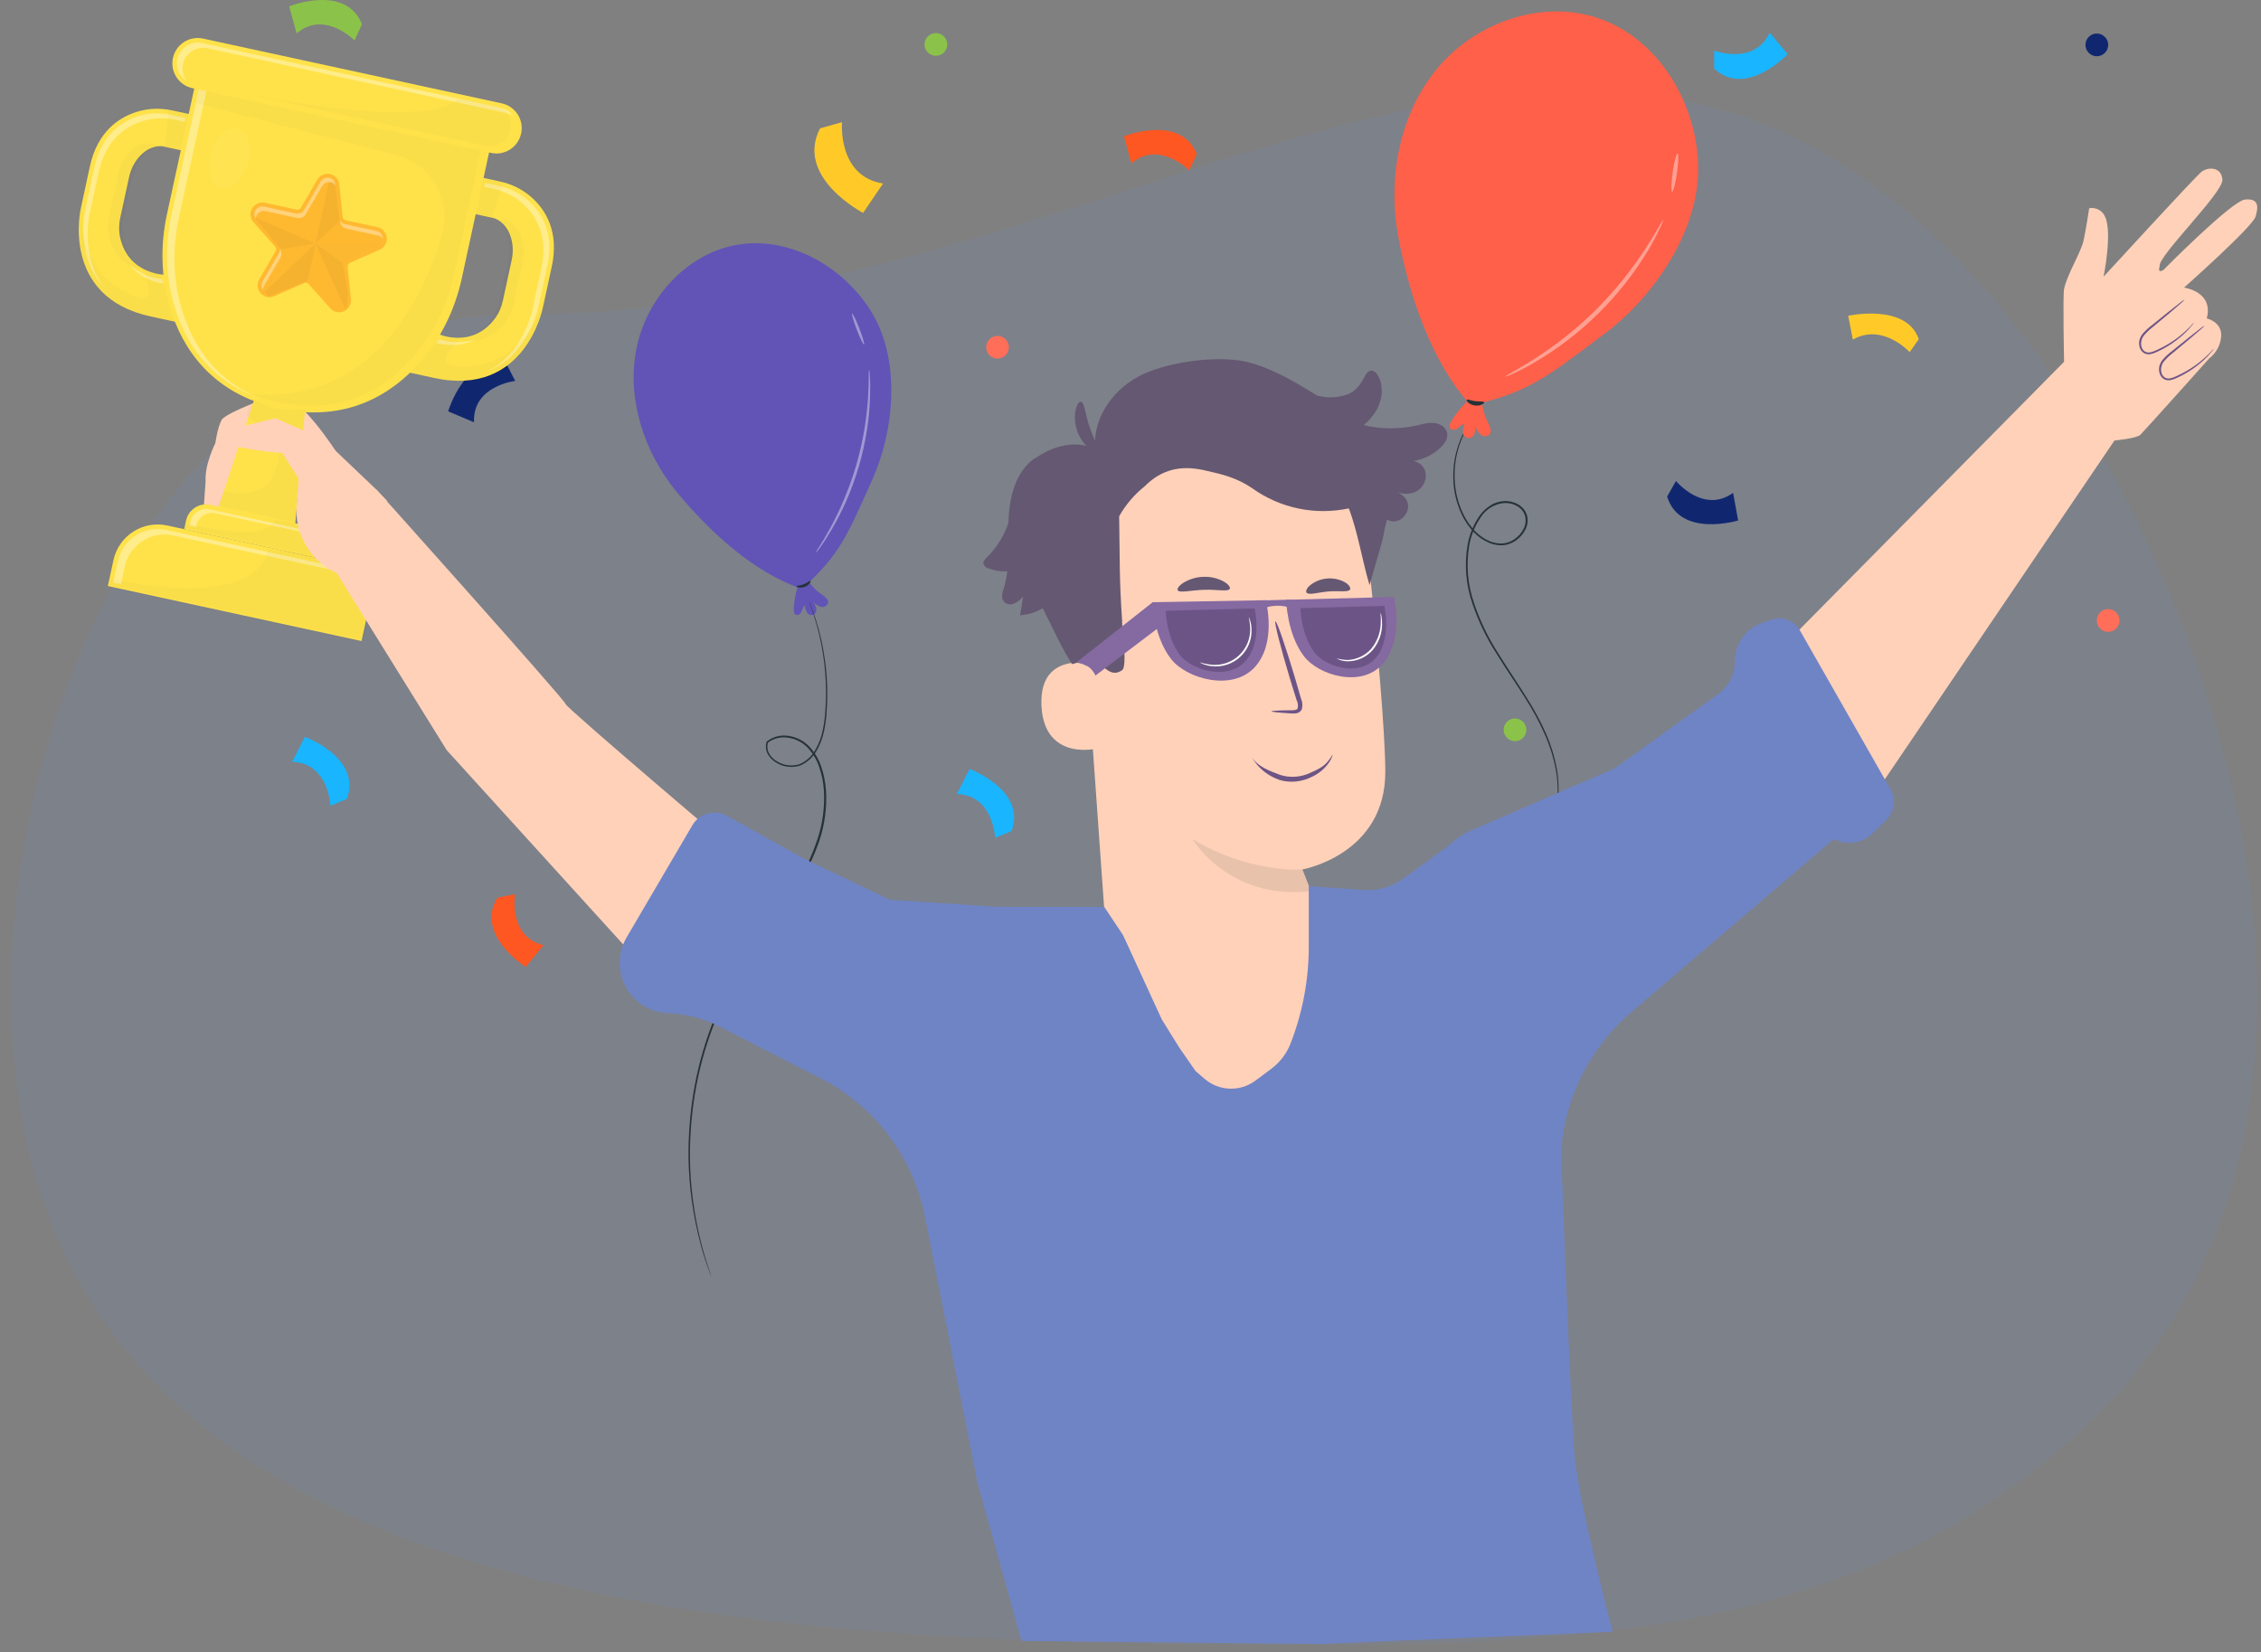 <svg width="301" height="220" viewBox="0 0 301 220" fill="none" xmlns="http://www.w3.org/2000/svg">
<rect x="0" y="0" width="301" height="220" fill="#808080" stroke="none"/>
<g clip-path="url(#clip0_58_5631)">
<path d="M271.239 47.255C296.641 82.076 318.52 150.622 278.275 189.315C249.095 217.369 211.881 219.047 171.21 218.999C98.825 218.913 11.525 214.231 2.353 145.394C-3.52 101.314 21.147 41.842 69.481 41.842C153.812 41.842 215.775 -28.777 271.239 47.255Z" fill="#6592E9" fill-opacity="0.1"/>
<path d="M47.198 5.379C47.198 5.379 43.167 1.288 39.489 4.452L38.501 0.844C38.501 0.844 46.019 -2.179 48.186 3.217L47.198 5.379Z" fill="#8BC34A"/>
<path d="M158.322 22.685C158.322 22.685 154.29 18.593 150.612 21.758L149.635 18.15C149.635 18.15 157.158 15.127 159.324 20.523L158.322 22.685Z" fill="#FF5722"/>
<path d="M254.231 46.885C254.231 46.885 250.626 42.954 246.662 45.217L246.044 42.045C246.044 42.045 253.812 40.341 255.438 45.166L254.231 46.885Z" fill="#FFCA28"/>
<path d="M112.093 16.27C112.093 16.27 111.473 23.496 117.56 24.431L114.903 28.348C114.903 28.348 105.793 23.617 109.17 17.092L112.093 16.27Z" fill="#FFCA28"/>
<path d="M68.588 50.724C68.588 50.724 62.894 51.358 63.106 56.226L59.664 54.775C59.664 54.775 61.927 46.995 67.5 48.602L68.588 50.724Z" fill="#102770"/>
<path d="M223.119 64.048C223.119 64.048 226.765 68.467 230.724 65.627L231.392 69.302C231.392 69.302 223.642 71.664 221.939 66.119L223.119 64.048Z" fill="#102770"/>
<path d="M68.568 119.065C68.568 119.065 67.606 124.713 72.347 125.852L69.994 128.76C69.994 128.76 63.141 124.436 66.23 119.523L68.568 119.065Z" fill="#FF5722"/>
<path d="M43.989 107.294C43.989 107.294 43.762 101.575 38.889 101.439L40.587 98.108C40.587 98.108 48.186 100.92 46.185 106.362L43.989 107.294Z" fill="#19B5FE"/>
<path d="M132.482 111.577C132.482 111.577 132.25 105.858 127.378 105.722L129.076 102.391C129.076 102.391 136.674 105.203 134.674 110.645L132.482 111.577Z" fill="#19B5FE"/>
<path d="M228.202 6.747C228.202 6.747 233.558 8.763 235.589 4.344L237.987 7.211C237.987 7.211 232.444 13.101 228.202 9.13V6.747Z" fill="#19B5FE"/>
<path d="M134.311 46.232C134.311 46.531 134.222 46.823 134.056 47.072C133.89 47.321 133.654 47.514 133.378 47.629C133.102 47.743 132.798 47.773 132.504 47.715C132.211 47.656 131.942 47.513 131.73 47.301C131.519 47.09 131.375 46.82 131.317 46.527C131.258 46.234 131.288 45.93 131.403 45.654C131.517 45.377 131.711 45.141 131.96 44.975C132.208 44.809 132.5 44.721 132.799 44.721C133.2 44.721 133.585 44.88 133.868 45.163C134.152 45.447 134.311 45.831 134.311 46.232Z" fill="#FF6E59"/>
<path d="M126.108 5.915C126.108 6.214 126.019 6.507 125.853 6.755C125.687 7.004 125.451 7.198 125.174 7.312C124.898 7.427 124.594 7.456 124.301 7.398C124.008 7.34 123.738 7.196 123.527 6.984C123.316 6.773 123.172 6.504 123.113 6.21C123.055 5.917 123.085 5.613 123.199 5.337C123.314 5.061 123.508 4.825 123.756 4.659C124.005 4.492 124.297 4.404 124.596 4.404C124.997 4.404 125.381 4.563 125.665 4.847C125.948 5.13 126.108 5.515 126.108 5.915Z" fill="#8BC34A"/>
<path d="M203.203 97.175C203.203 97.475 203.114 97.767 202.948 98.015C202.782 98.264 202.546 98.458 202.27 98.572C201.994 98.686 201.69 98.716 201.397 98.658C201.103 98.6 200.834 98.456 200.623 98.244C200.411 98.033 200.267 97.764 200.209 97.47C200.15 97.177 200.18 96.873 200.295 96.597C200.409 96.321 200.603 96.085 200.852 95.919C201.1 95.752 201.392 95.664 201.691 95.664C202.092 95.664 202.477 95.823 202.76 96.107C203.044 96.39 203.203 96.775 203.203 97.175Z" fill="#8BC34A"/>
<path d="M282.163 82.618C282.163 82.917 282.075 83.209 281.909 83.458C281.743 83.707 281.506 83.9 281.23 84.015C280.954 84.129 280.65 84.159 280.357 84.101C280.064 84.042 279.794 83.898 279.583 83.687C279.371 83.476 279.227 83.206 279.169 82.913C279.111 82.62 279.141 82.316 279.255 82.04C279.37 81.763 279.563 81.527 279.812 81.361C280.061 81.195 280.353 81.106 280.652 81.106C281.053 81.106 281.437 81.266 281.721 81.549C282.004 81.833 282.163 82.217 282.163 82.618Z" fill="#FF6E59"/>
<path d="M280.657 5.976C280.657 6.275 280.568 6.567 280.402 6.816C280.236 7.064 280 7.258 279.723 7.373C279.447 7.487 279.143 7.517 278.85 7.459C278.557 7.4 278.287 7.256 278.076 7.045C277.865 6.834 277.721 6.564 277.662 6.271C277.604 5.978 277.634 5.674 277.748 5.398C277.863 5.121 278.056 4.885 278.305 4.719C278.554 4.553 278.846 4.464 279.145 4.464C279.546 4.464 279.93 4.624 280.214 4.907C280.497 5.191 280.657 5.575 280.657 5.976Z" fill="#102770"/>
<path d="M170.879 188.466C170.879 188.765 170.79 189.057 170.624 189.306C170.458 189.554 170.222 189.748 169.946 189.862C169.669 189.977 169.365 190.007 169.072 189.948C168.779 189.89 168.51 189.746 168.298 189.535C168.087 189.323 167.943 189.054 167.884 188.761C167.826 188.467 167.856 188.164 167.97 187.887C168.085 187.611 168.279 187.375 168.527 187.209C168.776 187.043 169.068 186.954 169.367 186.954C169.768 186.954 170.152 187.113 170.436 187.397C170.719 187.68 170.879 188.065 170.879 188.466Z" fill="#E0E0E0"/>
<path d="M106.754 78.421C100.334 76.233 94.358 70.709 90.054 65.464C85.751 60.218 83.428 53.164 84.712 46.503C85.997 39.841 91.273 33.874 97.921 32.634C105.061 31.3 112.509 35.566 116.183 41.83C119.857 48.094 119.098 57.24 116.12 63.874C112.758 71.356 111.87 73.776 106.754 78.421Z" fill="#6154B6"/>
<path d="M109.512 79.241C108.489 78.568 107.665 77.632 107.127 76.532L106.612 77.326C105.997 78.131 105.704 80.118 105.671 81.129C105.665 81.424 105.735 81.781 106.003 81.882C106.271 81.982 106.589 81.708 106.713 81.423C106.791 81.119 106.936 80.837 107.138 80.596C107.162 80.921 107.256 81.237 107.416 81.521C107.488 81.672 107.614 81.79 107.769 81.852C107.924 81.915 108.097 81.917 108.254 81.858C108.41 81.8 108.539 81.685 108.616 81.537C108.692 81.388 108.71 81.216 108.666 81.055C108.603 80.728 108.464 80.421 108.26 80.158C108.538 80.461 108.891 80.683 109.285 80.802C109.384 80.829 109.487 80.836 109.589 80.823C109.691 80.81 109.789 80.778 109.878 80.727C109.967 80.675 110.045 80.607 110.108 80.526C110.171 80.445 110.217 80.352 110.244 80.253C110.276 79.809 109.866 79.49 109.512 79.241Z" fill="#6154B6"/>
<path d="M107.899 77.343C107.995 77.389 107.752 77.909 107.132 78.141C106.512 78.374 105.989 78.157 106.03 78.062C106.072 77.966 106.529 77.983 107.016 77.788C107.504 77.594 107.813 77.285 107.899 77.343Z" fill="#263238"/>
<path opacity="0.4" d="M115.702 49.157C115.766 49.487 115.799 49.823 115.8 50.16C115.864 50.817 115.861 51.774 115.824 52.952C115.775 54.334 115.649 55.712 115.447 57.08C115.188 58.752 114.825 60.408 114.361 62.036C113.88 63.661 113.298 65.255 112.619 66.808C112.058 68.072 111.426 69.303 110.725 70.496C110.126 71.511 109.606 72.311 109.212 72.841C109.027 73.129 108.814 73.399 108.577 73.647C108.718 73.336 108.889 73.039 109.088 72.761C109.445 72.22 109.926 71.389 110.495 70.366C111.064 69.344 111.68 68.089 112.299 66.646C112.952 65.105 113.518 63.529 113.996 61.925C114.458 60.309 114.827 58.669 115.101 57.012C115.341 55.47 115.491 54.098 115.558 52.917C115.625 51.736 115.655 50.797 115.652 50.144C115.637 49.814 115.654 49.483 115.702 49.157Z" fill="white"/>
<path opacity="0.4" d="M113.442 41.752C113.542 41.743 113.971 42.612 114.411 43.754C114.852 44.896 115.122 45.852 115.029 45.886C114.936 45.92 114.495 45.032 114.06 43.889C113.625 42.747 113.344 41.792 113.442 41.752Z" fill="white"/>
<path d="M94.692 169.994C94.692 169.994 94.653 169.907 94.59 169.726L94.299 168.929L93.839 167.632C93.672 167.117 93.511 166.509 93.314 165.83C92.265 161.977 91.708 158.006 91.655 154.013C91.639 151.255 91.846 148.501 92.275 145.776C92.771 142.647 93.586 139.576 94.708 136.613C95.944 133.338 97.541 130.211 99.469 127.289C101.476 124.248 103.831 121.295 105.845 118.061C107.08 116.102 108.073 114.001 108.804 111.803C109.513 109.697 109.812 107.475 109.684 105.257C109.614 104.193 109.403 103.143 109.056 102.134C108.732 101.156 108.193 100.262 107.48 99.518C106.781 98.811 105.868 98.356 104.883 98.222C104.415 98.148 103.937 98.17 103.478 98.287C103.02 98.404 102.59 98.613 102.215 98.903L102.25 98.849C102.169 99.096 102.14 99.357 102.166 99.616C102.191 99.875 102.27 100.126 102.397 100.353C102.662 100.806 103.049 101.175 103.513 101.419C103.948 101.676 104.432 101.839 104.934 101.898C105.436 101.958 105.945 101.911 106.428 101.762C107.322 101.381 108.065 100.714 108.541 99.865C109.005 99.064 109.335 98.192 109.52 97.284C109.703 96.431 109.82 95.565 109.87 94.693C109.939 93.851 109.967 93.038 109.966 92.254C109.964 88.79 109.429 85.346 108.378 82.045C108.161 81.378 107.985 80.868 107.856 80.531L107.717 80.145C107.698 80.101 107.685 80.055 107.678 80.007C107.678 80.007 107.993 80.69 108.447 82.023C109.091 83.946 109.552 85.925 109.823 87.934C110.021 89.365 110.125 90.808 110.133 92.253C110.134 93.042 110.112 93.86 110.048 94.706C110.002 95.587 109.887 96.463 109.706 97.327C109.521 98.251 109.187 99.138 108.717 99.955C108.22 100.839 107.447 101.537 106.516 101.941C106.004 102.102 105.464 102.154 104.931 102.094C104.398 102.035 103.883 101.865 103.419 101.595C102.925 101.325 102.514 100.926 102.228 100.44C102.086 100.186 101.998 99.905 101.969 99.615C101.941 99.325 101.973 99.032 102.064 98.755L102.061 98.725L102.091 98.722C102.49 98.412 102.948 98.186 103.437 98.058C103.925 97.931 104.435 97.904 104.935 97.979C105.974 98.118 106.937 98.597 107.675 99.342C108.416 100.111 108.977 101.035 109.316 102.048C109.67 103.077 109.887 104.149 109.961 105.235C110.103 107.493 109.808 109.756 109.092 111.902C108.34 114.106 107.327 116.212 106.073 118.175C104.05 121.466 101.689 124.405 99.688 127.405C97.765 130.314 96.17 133.427 94.933 136.688C93.811 139.634 92.992 142.688 92.49 145.801C92.056 148.515 91.841 151.261 91.847 154.01C91.883 157.991 92.411 161.953 93.418 165.805C93.61 166.485 93.761 167.093 93.922 167.608C94.084 168.124 94.237 168.555 94.353 168.913L94.619 169.718C94.672 169.9 94.692 169.994 94.692 169.994Z" fill="#263238"/>
<path d="M206.824 109.078C206.832 109.01 206.847 108.942 206.869 108.877C206.909 108.736 206.96 108.544 207.025 108.302C207.202 107.558 207.312 106.799 207.353 106.035C207.418 104.827 207.337 103.615 207.111 102.427C206.808 100.852 206.329 99.315 205.685 97.847C204.892 96.07 203.962 94.358 202.903 92.727C201.785 90.948 200.505 89.104 199.26 87.088C197.909 85.002 196.823 82.756 196.025 80.402C195.141 77.862 194.921 75.139 195.385 72.491C195.631 71.144 196.156 69.863 196.927 68.731C197.314 68.174 197.805 67.697 198.373 67.326C198.938 66.954 199.593 66.745 200.268 66.721C200.932 66.691 201.591 66.855 202.163 67.195C202.446 67.368 202.696 67.591 202.898 67.855C202.995 67.987 203.078 68.129 203.145 68.278C203.18 68.354 203.216 68.424 203.246 68.5L203.306 68.742C203.444 69.375 203.343 70.037 203.024 70.601C202.731 71.147 202.313 71.617 201.805 71.972C201.31 72.323 200.731 72.539 200.127 72.596C199.543 72.634 198.957 72.548 198.409 72.344C197.375 71.934 196.468 71.256 195.783 70.379C195.449 69.977 195.152 69.545 194.896 69.089C194.771 68.868 194.665 68.636 194.559 68.409C194.448 68.186 194.349 67.957 194.262 67.724C193.922 66.842 193.689 65.924 193.566 64.988C193.368 63.377 193.472 61.743 193.874 60.17C194.177 58.986 194.657 57.855 195.3 56.815C195.702 56.158 196.171 55.545 196.7 54.985L197.129 54.562L197.28 54.426C197.244 54.484 197.2 54.537 197.149 54.582L196.741 55.021C196.23 55.59 195.776 56.208 195.385 56.865C194.768 57.906 194.307 59.031 194.015 60.206C193.633 61.761 193.544 63.374 193.753 64.962C193.876 65.883 194.111 66.785 194.453 67.648C194.536 67.878 194.633 68.102 194.745 68.318C194.851 68.54 194.952 68.767 195.083 68.984C195.333 69.429 195.623 69.851 195.95 70.243C196.608 71.083 197.478 71.733 198.469 72.128C198.988 72.318 199.541 72.397 200.092 72.36C200.656 72.306 201.195 72.102 201.654 71.77C202.13 71.439 202.521 70.998 202.792 70.485C203.081 69.973 203.173 69.372 203.049 68.797L202.994 68.585L202.903 68.384C202.842 68.251 202.768 68.124 202.682 68.006C202.499 67.768 202.273 67.567 202.016 67.411C201.485 67.099 200.874 66.948 200.258 66.978C199.624 67.032 199.011 67.232 198.467 67.562C197.924 67.893 197.464 68.345 197.124 68.883C196.371 69.984 195.857 71.23 195.612 72.541C195.156 75.147 195.373 77.827 196.242 80.326C197.03 82.661 198.103 84.89 199.437 86.962C200.671 88.978 201.956 90.822 203.055 92.611C204.125 94.251 205.062 95.975 205.856 97.766C206.496 99.248 206.965 100.798 207.257 102.387C207.469 103.588 207.537 104.812 207.459 106.03C207.405 106.799 207.276 107.562 207.076 108.307L206.894 108.877C206.879 108.947 206.855 109.014 206.824 109.078Z" fill="#263238"/>
<path d="M195.804 53.993C190.503 48.143 187.53 39.138 186.124 31.368C184.718 23.598 186.325 15.102 191.395 9.051C196.464 2.999 205.186 -0.11 212.674 2.389C220.696 5.05 225.871 13.616 226.072 22.071C226.274 30.527 220.328 39.415 213.556 44.479C205.907 50.199 203.649 52.179 195.804 53.993Z" fill="#FF6049"/>
<path d="M198.152 56.386C197.486 55.124 197.174 53.705 197.25 52.279L196.287 52.783C195.204 53.252 193.768 55.117 193.183 56.124C193.007 56.416 192.871 56.82 193.092 57.077C193.314 57.334 193.788 57.228 194.1 57.011C194.35 56.747 194.654 56.54 194.992 56.406C194.835 56.753 194.754 57.129 194.755 57.51C194.747 57.703 194.811 57.892 194.934 58.041C195.057 58.189 195.231 58.287 195.422 58.315C195.613 58.343 195.807 58.3 195.968 58.193C196.129 58.086 196.244 57.924 196.292 57.737C196.411 57.369 196.442 56.979 196.383 56.598C196.495 57.062 196.73 57.486 197.063 57.827C197.232 57.992 197.459 58.084 197.695 58.084C197.932 58.084 198.159 57.992 198.328 57.827C198.6 57.394 198.363 56.84 198.152 56.386Z" fill="#FF6049"/>
<path d="M197.577 53.544C197.668 53.675 197.123 54.109 196.337 53.993C195.551 53.877 195.143 53.323 195.269 53.222C195.395 53.121 195.828 53.348 196.418 53.419C197.008 53.489 197.491 53.423 197.577 53.544Z" fill="#263238"/>
<path opacity="0.4" d="M221.442 29.237C221.34 29.624 221.189 29.996 220.993 30.345C220.54 31.328 220.036 32.287 219.482 33.217C215.774 39.4 210.577 44.556 204.365 48.213C203.432 48.768 202.47 49.273 201.482 49.725C201.133 49.916 200.76 50.064 200.374 50.163C200.329 50.072 201.85 49.322 204.153 47.865C207.148 45.963 209.932 43.747 212.457 41.254C214.959 38.753 217.189 35.993 219.109 33.021C220.585 30.748 221.351 29.237 221.442 29.237Z" fill="white"/>
<path opacity="0.4" d="M223.326 20.444C223.482 20.444 223.452 21.628 223.25 23.034C223.049 24.44 222.747 25.553 222.605 25.553C222.464 25.553 222.479 24.369 222.676 22.958C222.873 21.547 223.19 20.419 223.326 20.444Z" fill="white"/>
<path d="M37.03 52.415C37.03 52.415 30.043 54.907 29.496 55.928C28.949 56.949 28.673 58.991 28.673 58.991C28.673 58.991 27.233 61.805 27.371 64.097L26.911 70.567C26.911 70.567 28.42 71.935 29.036 70.107L29.243 68.433C29.724 67.641 30.018 66.728 30.099 65.777C30.099 65.609 30.126 65.44 30.135 65.267C30.135 65.267 30.954 65.323 31.437 63.572C31.92 61.82 32.716 59.358 32.716 59.358L35.342 57.715L44.799 60.225C44.799 60.225 40.047 52.716 37.03 52.415Z" fill="#FFD1B9"/>
<path d="M64.095 23.631L66.541 24.162C68.12 24.505 69.599 25.227 70.799 26.308C72.635 27.962 74.463 30.849 73.456 35.495L72.258 41.017C72.258 41.017 69.92 52.954 57.815 50.328L54.212 49.547L58.288 44.451C58.288 44.451 62.78 46.531 65.871 42.44C66.403 41.736 66.758 40.912 66.945 40.049L68.113 34.665C68.312 33.746 68.322 32.791 68.089 31.88C67.818 30.816 67.201 29.613 65.815 29.061L63.044 28.46L64.095 23.631Z" fill="#FFE24A"/>
<g opacity="0.6">
<path opacity="0.6" d="M58.103 45.659L58.489 45.176C59.347 45.459 61.297 45.921 63.314 45.161C61.306 46.259 59.233 45.964 58.103 45.659Z" fill="white"/>
</g>
<g opacity="0.6">
<path opacity="0.6" d="M65.892 48.886C69.835 46.293 70.862 41.313 70.875 41.251L72.073 35.729C73.03 31.317 71.258 28.615 69.603 27.125C68.512 26.142 67.136 25.449 65.624 25.121L64.45 24.866L64.56 24.356L66.414 24.758C67.926 25.086 69.302 25.779 70.394 26.762C72.049 28.252 73.82 30.954 72.863 35.366L71.665 40.888C71.652 40.95 70.626 45.93 66.683 48.523C66.175 48.855 65.637 49.136 65.075 49.363C65.355 49.218 65.628 49.059 65.892 48.886Z" fill="white"/>
</g>
<g opacity="0.2">
<path opacity="0.1" d="M65.498 42.359C66.001 41.648 66.342 40.822 66.529 39.959L67.697 34.575C67.896 33.656 67.921 32.703 67.722 31.8C67.489 30.744 66.941 29.557 65.672 29.03L67.553 29.438C68.822 29.963 69.371 31.151 69.603 32.208C69.801 33.112 69.776 34.064 69.577 34.983L68.409 40.367C68.222 41.23 67.881 42.056 67.379 42.767C64.792 46.425 61.272 45.274 60.504 44.965C61.946 45.043 63.9 44.619 65.498 42.359Z" fill="black"/>
</g>
<g opacity="0.2">
<path opacity="0.1" d="M63.28 28.511L64.328 23.682L67.041 24.27L65.448 28.981L63.28 28.511Z" fill="black"/>
</g>
<g opacity="0.2">
<path opacity="0.1" d="M72.26 41.017L72.652 39.209C72.404 40.302 69.989 49.659 60.205 48.724C59.439 48.65 59.054 47.762 59.533 47.159L61.144 45.131C59.661 44.952 59.025 44.611 59.025 44.611L55.828 47.893L55.582 47.84L54.215 49.547L57.817 50.329C69.922 52.954 72.26 41.017 72.26 41.017Z" fill="black"/>
</g>
<path d="M25.404 15.239L22.956 14.708C21.378 14.366 19.733 14.411 18.192 14.897C15.835 15.641 12.975 17.512 11.968 22.157L10.77 27.68C10.77 27.68 7.954 39.513 20.057 42.138L23.66 42.92L22.062 36.594C22.062 36.594 17.112 36.625 15.993 31.621C15.801 30.76 15.819 29.863 16.006 29L17.174 23.616C17.374 22.697 17.761 21.823 18.35 21.091C19.037 20.235 20.098 19.396 21.588 19.468L24.358 20.069L25.404 15.239Z" fill="#FFE24A"/>
<g opacity="0.6">
<path opacity="0.6" d="M21.73 37.77L21.578 37.169C20.68 37.072 18.714 36.684 17.193 35.157C18.566 36.988 20.577 37.58 21.73 37.77Z" fill="white"/>
</g>
<g opacity="0.6">
<path opacity="0.6" d="M13.305 37.48C10.791 33.486 11.919 28.528 11.933 28.466L13.131 22.944C14.088 18.532 16.82 16.807 18.944 16.136C20.344 15.694 21.883 15.634 23.396 15.962L24.57 16.216L24.68 15.706L22.827 15.304C21.314 14.976 19.775 15.036 18.375 15.478C16.252 16.149 13.519 17.874 12.562 22.286L11.364 27.809C11.351 27.87 10.221 32.828 12.736 36.822C13.06 37.334 13.434 37.813 13.851 38.252C13.656 38.004 13.474 37.746 13.305 37.48Z" fill="white"/>
</g>
<g opacity="0.2">
<path opacity="0.1" d="M16.369 31.702C16.205 30.847 16.238 29.954 16.425 29.091L17.593 23.707C17.792 22.788 18.164 21.911 18.719 21.171C19.369 20.306 20.36 19.453 21.733 19.499L19.851 19.091C18.479 19.043 17.486 19.897 16.838 20.763C16.283 21.503 15.911 22.38 15.711 23.299L14.543 28.683C14.356 29.546 14.324 30.439 14.487 31.294C15.326 35.695 19.006 36.106 19.833 36.143C18.489 35.617 16.886 34.421 16.369 31.702Z" fill="black"/>
</g>
<g opacity="0.2">
<path opacity="0.1" d="M24.124 20.018L25.172 15.188L22.458 14.6L21.956 19.547L24.124 20.018Z" fill="black"/>
</g>
<g opacity="0.2">
<path opacity="0.1" d="M10.77 27.68L11.162 25.871C10.935 26.969 9.256 36.486 18.548 39.688C19.277 39.939 19.995 39.289 19.808 38.542L19.183 36.029C20.606 36.48 21.327 36.434 21.327 36.434L22.876 40.745L23.122 40.799L23.658 42.919L20.056 42.138C7.952 39.513 10.77 27.68 10.77 27.68Z" fill="black"/>
</g>
<path d="M39.257 70.303L28.916 68.06L34.727 50.525L40.847 51.852L39.257 70.303Z" fill="#FFE24A"/>
<path d="M28.007 67.221L40.189 69.863C40.893 70.016 41.508 70.443 41.898 71.05C42.288 71.657 42.421 72.394 42.268 73.1L42.017 74.257L24.523 70.463L24.773 69.305C24.927 68.6 25.353 67.984 25.96 67.593C26.566 67.202 27.302 67.068 28.007 67.221Z" fill="#FFE24A"/>
<g opacity="0.6">
<path opacity="0.6" d="M26.145 69.96C26.265 69.413 26.596 68.935 27.066 68.632C27.537 68.328 28.108 68.224 28.655 68.342L40.837 70.984C40.944 71.008 41.05 71.041 41.153 71.082C40.861 70.768 40.48 70.55 40.061 70.46L27.878 67.817C27.331 67.7 26.76 67.804 26.29 68.108C25.82 68.411 25.489 68.888 25.369 69.436L25.248 69.996L26.097 70.181L26.145 69.96Z" fill="white"/>
</g>
<path d="M22.259 69.972L44.28 74.749C45.838 75.087 47.198 76.031 48.061 77.374C48.923 78.717 49.218 80.348 48.879 81.909L48.132 85.356L14.358 78.03L15.106 74.582C15.445 73.022 16.389 71.659 17.73 70.795C19.071 69.93 20.7 69.634 22.259 69.972Z" fill="#FFE24A"/>
<g opacity="0.6">
<path opacity="0.6" d="M16.609 75.443C17.242 72.526 20.126 70.667 23.038 71.299L45.059 76.075C45.682 76.21 46.276 76.454 46.814 76.797C46.084 76.066 45.16 75.562 44.151 75.344L22.13 70.567C19.217 69.935 16.333 71.794 15.7 74.712L15.082 77.562L16.102 77.783L16.609 75.443Z" fill="white"/>
</g>
<path d="M46.969 9.718L46.753 9.671L27.229 5.466L22.221 28.555C21.326 32.682 21.425 36.982 22.652 41.023C24.272 46.364 28.113 52.364 37.054 54.386L37.053 54.39C37.09 54.398 37.125 54.404 37.162 54.411C37.198 54.419 37.233 54.429 37.27 54.437L37.27 54.433C46.246 56.297 52.228 52.426 55.915 48.237C58.705 45.069 60.578 41.195 61.473 37.069L66.481 13.98L46.969 9.718Z" fill="#FFE24A"/>
<g opacity="0.6">
<path opacity="0.6" d="M24.218 41.237C23.052 37.394 22.907 33.188 23.8 29.075L28.679 6.581L47.607 10.657L65.722 14.615L65.759 14.445L46.625 10.265L27.696 6.19L22.817 28.683C21.925 32.797 22.069 37.003 23.235 40.845C25.054 46.837 28.777 50.895 34.319 52.943C29.317 50.791 25.927 46.868 24.218 41.237Z" fill="white"/>
</g>
<g opacity="0.2">
<path opacity="0.2" d="M33.01 21.853C33.67 19.695 33.096 17.607 31.728 17.189C30.36 16.77 28.716 18.179 28.056 20.337C27.397 22.494 27.971 24.582 29.339 25.001C30.707 25.42 32.351 24.01 33.01 21.853Z" fill="white"/>
</g>
<g opacity="0.2">
<path opacity="0.1" d="M33.137 52.465C33.219 52.472 33.299 52.477 33.382 52.484C34.465 52.913 35.58 53.257 36.717 53.511C36.734 53.515 36.751 53.519 36.769 53.525L36.816 53.535L36.87 53.547C36.887 53.551 36.905 53.552 36.923 53.556C44.093 55.045 50.17 53.026 54.987 47.554C57.64 44.539 59.515 40.772 60.407 36.658L65.249 14.335L46.625 10.267L27.696 6.19L26.079 13.644L26.187 13.768L52.813 20.661C57.444 21.86 60.181 26.652 58.847 31.254C56.121 40.66 48.97 53.924 33.137 52.465Z" fill="black"/>
</g>
<path d="M66.8 13.763L27.032 5.137C25.213 4.742 23.418 5.9 23.023 7.722C22.627 9.543 23.782 11.34 25.601 11.735L65.368 20.361C67.187 20.756 68.982 19.598 69.378 17.776C69.773 15.954 68.619 14.158 66.8 13.763Z" fill="#FFE24A"/>
<g opacity="0.6">
<path opacity="0.6" d="M24.356 8.545C24.512 7.829 24.946 7.203 25.562 6.806C26.178 6.409 26.926 6.273 27.641 6.427L67.41 15.054C67.73 15.123 68.035 15.25 68.31 15.427C67.913 14.882 67.33 14.502 66.671 14.359L26.903 5.733C26.27 5.595 25.608 5.685 25.034 5.986C24.46 6.288 24.011 6.782 23.764 7.382C23.517 7.982 23.488 8.649 23.683 9.268C23.878 9.887 24.285 10.416 24.831 10.765C24.599 10.45 24.436 10.089 24.355 9.707C24.273 9.324 24.273 8.928 24.356 8.545Z" fill="white"/>
</g>
<g opacity="0.2">
<path opacity="0.1" d="M32.831 55.296C32.831 55.296 34.526 57.116 36.589 57.509C37.937 57.765 37.028 63.511 35.471 64.594C34.094 65.551 32.273 65.996 29.876 65.35L28.878 67.302L39.219 69.546L40.616 54.38C40.616 54.38 36.879 55.374 33.521 53.045L32.831 55.296Z" fill="black"/>
</g>
<g opacity="0.2">
<path opacity="0.1" d="M36.517 69.255C36.517 69.255 36.083 72.557 24.737 69.663L24.603 70.284L42.471 74.16L42.346 72.276C42.346 72.276 42.422 69.668 36.517 69.255Z" fill="black"/>
</g>
<g opacity="0.2">
<path opacity="0.1" d="M35.658 73.187C35.658 73.187 35.299 81.49 14.634 77.007L14.577 77.934L48.4 85.27L49.327 80.993C49.327 80.993 48.865 73.813 35.658 73.187Z" fill="black"/>
</g>
<path d="M44.798 41.549C44.472 41.477 44.178 41.303 43.959 41.053L41.083 37.827C41.007 37.742 40.907 37.684 40.796 37.66C40.685 37.636 40.569 37.648 40.465 37.693L36.512 39.437C36.208 39.574 35.868 39.611 35.542 39.541C35.296 39.487 35.067 39.374 34.872 39.214C34.677 39.054 34.523 38.849 34.422 38.618C34.322 38.391 34.278 38.143 34.293 37.895C34.309 37.646 34.383 37.406 34.51 37.192L36.687 33.454C36.744 33.356 36.769 33.242 36.757 33.129C36.746 33.016 36.699 32.91 36.623 32.825L33.748 29.599C33.525 29.35 33.387 29.037 33.354 28.704C33.32 28.371 33.393 28.037 33.561 27.748C33.73 27.459 33.985 27.23 34.29 27.096C34.596 26.961 34.936 26.927 35.263 26.997L39.483 27.913C39.594 27.937 39.71 27.926 39.814 27.88C39.918 27.834 40.004 27.756 40.061 27.658L42.239 23.921C42.407 23.632 42.662 23.404 42.968 23.269C43.273 23.134 43.614 23.1 43.94 23.171C44.266 23.241 44.561 23.414 44.784 23.663C45.006 23.912 45.144 24.226 45.177 24.558L45.609 28.862C45.62 28.975 45.667 29.081 45.743 29.166C45.818 29.251 45.919 29.309 46.03 29.333L50.251 30.249C50.577 30.32 50.872 30.492 51.094 30.741C51.317 30.99 51.454 31.304 51.488 31.636C51.521 31.969 51.449 32.304 51.28 32.593C51.112 32.881 50.857 33.11 50.551 33.244L46.597 34.988C46.494 35.034 46.407 35.112 46.35 35.21C46.292 35.308 46.268 35.422 46.279 35.535L46.712 39.839C46.739 40.086 46.707 40.336 46.618 40.568C46.529 40.8 46.386 41.007 46.2 41.173C46.013 41.342 45.788 41.464 45.544 41.529C45.3 41.594 45.044 41.601 44.798 41.549Z" fill="#FFB931"/>
<g opacity="0.6">
<path opacity="0.6" d="M45.281 29.513C45.304 29.736 45.396 29.946 45.545 30.113C45.695 30.28 45.893 30.395 46.112 30.442L50.332 31.358C50.592 31.411 50.821 31.563 50.972 31.781C50.964 31.326 50.678 30.876 50.141 30.759L45.92 29.844C45.656 29.786 45.423 29.629 45.272 29.405L45.281 29.513Z" fill="white"/>
</g>
<g opacity="0.6">
<path opacity="0.6" d="M35.153 38.055L37.328 34.317C37.43 34.141 37.48 33.941 37.471 33.738C37.462 33.536 37.395 33.34 37.278 33.175C37.281 33.365 37.232 33.552 37.137 33.717L34.961 37.455C34.856 37.628 34.805 37.828 34.813 38.03C34.821 38.232 34.888 38.427 35.005 38.591C35.005 38.402 35.056 38.217 35.153 38.055Z" fill="white"/>
</g>
<g opacity="0.6">
<path opacity="0.6" d="M35.344 28.108L39.565 29.023C39.783 29.071 40.011 29.048 40.216 28.958C40.421 28.868 40.592 28.716 40.705 28.522L42.882 24.785C43.3 24.067 44.261 24.122 44.669 24.709L44.659 24.612C44.556 23.59 43.207 23.297 42.69 24.185L40.514 27.923C40.401 28.116 40.23 28.269 40.025 28.359C39.82 28.449 39.592 28.471 39.373 28.424L35.152 27.508C34.194 27.3 33.519 28.382 34.059 29.148C34.062 28.526 34.622 27.951 35.344 28.108Z" fill="white"/>
</g>
<g opacity="0.2">
<path opacity="0.2" d="M43.793 24.195L42.005 32.438L45.214 29.437L44.575 24.186L43.793 24.195Z" fill="black"/>
</g>
<g opacity="0.2">
<path opacity="0.2" d="M42.005 32.438L35.246 38.824L35.718 39.456L40.989 37.38L42.005 32.438Z" fill="black"/>
</g>
<g opacity="0.2">
<path opacity="0.2" d="M33.824 28.884L42.005 32.438L37.405 33.18L33.824 28.884Z" fill="black"/>
</g>
<g opacity="0.2">
<path opacity="0.2" d="M42.005 32.438L46.066 41.341L46.339 39.262L45.654 35.091L42.005 32.438Z" fill="black"/>
</g>
<g opacity="0.1">
<path opacity="0.1" d="M42.005 32.438L50.46 32.41L45.654 35.091L42.005 32.438Z" fill="black"/>
</g>
<g opacity="0.2">
<path opacity="0.2" d="M68.445 15.632C68.483 15.696 68.519 15.76 68.553 15.827C68.52 15.76 68.483 15.696 68.445 15.632Z" fill="black"/>
</g>
<g opacity="0.2">
<path opacity="0.2" d="M68.682 16.133C68.703 16.192 68.724 16.25 68.741 16.31C68.724 16.25 68.703 16.192 68.682 16.133Z" fill="black"/>
</g>
<g opacity="0.2">
<path opacity="0.2" d="M68.575 15.877C68.605 15.938 68.633 16 68.658 16.064C68.633 16 68.606 15.938 68.575 15.877Z" fill="black"/>
</g>
<g opacity="0.2">
<path opacity="0.2" d="M68.835 17.27C68.832 17.305 68.832 17.337 68.828 17.372C68.832 17.337 68.832 17.304 68.835 17.27Z" fill="black"/>
</g>
<g opacity="0.2">
<path opacity="0.2" d="M68.763 16.402C68.776 16.456 68.791 16.511 68.801 16.566C68.791 16.511 68.777 16.455 68.763 16.402Z" fill="black"/>
</g>
<g opacity="0.2">
<path opacity="0.2" d="M68.841 16.968C68.843 17.012 68.846 17.054 68.846 17.098C68.846 17.055 68.843 17.012 68.841 16.968Z" fill="black"/>
</g>
<g opacity="0.2">
<path opacity="0.2" d="M68.817 16.681C68.824 16.73 68.831 16.779 68.836 16.828C68.832 16.779 68.824 16.73 68.817 16.681Z" fill="black"/>
</g>
<g opacity="0.2">
<path opacity="0.1" d="M64.686 19.411C65.318 19.549 65.979 19.46 66.552 19.159C67.126 18.859 67.576 18.367 67.824 17.768C68.072 17.169 68.102 16.503 67.909 15.884C67.716 15.266 67.312 14.736 66.768 14.385C66.734 14.378 66.704 14.366 66.671 14.359L60.986 13.126C60.038 14.26 55.291 16.992 31.848 12.288L64.686 19.411Z" fill="black"/>
</g>
<g opacity="0.2">
<path opacity="0.2" d="M24.87 10.79C25.274 10.882 25.671 10.971 26.066 11.059C25.671 10.971 25.274 10.882 24.87 10.79Z" fill="black"/>
</g>
<g opacity="0.2">
<path opacity="0.2" d="M29.552 11.816L29.229 11.748L29.552 11.816Z" fill="black"/>
</g>
<g opacity="0.2">
<path opacity="0.2" d="M26.427 11.14L27.312 11.335C27.02 11.271 26.724 11.206 26.427 11.14Z" fill="black"/>
</g>
<g opacity="0.2">
<path opacity="0.2" d="M66.767 14.385C67.286 14.517 67.755 14.798 68.117 15.193C67.755 14.797 67.286 14.516 66.767 14.385Z" fill="black"/>
</g>
<g opacity="0.2">
<path opacity="0.2" d="M68.12 15.196C68.177 15.259 68.231 15.323 68.282 15.39C68.231 15.323 68.177 15.258 68.12 15.196Z" fill="black"/>
</g>
<g opacity="0.2">
<path opacity="0.2" d="M68.427 15.602C68.385 15.534 68.34 15.469 68.292 15.405C68.34 15.469 68.385 15.534 68.427 15.602Z" fill="black"/>
</g>
<g opacity="0.2">
<path opacity="0.2" d="M28.59 11.612C28.349 11.559 28.105 11.507 27.86 11.454C28.106 11.508 28.352 11.561 28.59 11.612Z" fill="black"/>
</g>
<path d="M295.526 45.078C295.414 45.276 295.277 45.459 295.118 45.622C294.716 46.094 294.278 46.533 293.808 46.938C293.109 47.537 292.351 48.063 291.546 48.51C291.07 48.777 290.575 49.007 290.064 49.2C289.771 49.311 289.453 49.333 289.147 49.266C288.989 49.221 288.842 49.143 288.715 49.038C288.588 48.933 288.485 48.803 288.411 48.656C288.272 48.376 288.207 48.064 288.224 47.751C288.241 47.439 288.338 47.136 288.507 46.872C288.815 46.41 289.2 46.004 289.646 45.673L291.767 43.939L293.209 42.791C293.379 42.64 293.564 42.508 293.763 42.398C293.609 42.568 293.44 42.725 293.259 42.866L291.868 44.086L289.797 45.864C289.379 46.182 289.018 46.569 288.729 47.008C288.583 47.23 288.498 47.487 288.483 47.752C288.468 48.018 288.523 48.282 288.643 48.52C288.697 48.64 288.777 48.747 288.876 48.834C288.975 48.921 289.092 48.986 289.218 49.024C289.473 49.081 289.739 49.061 289.984 48.968C290.48 48.781 290.963 48.56 291.43 48.308C292.228 47.874 292.986 47.368 293.692 46.796C294.165 46.409 294.616 45.995 295.043 45.557C295.193 45.387 295.355 45.227 295.526 45.078Z" fill="#FF9A6C"/>
<path d="M49.853 64.952L43.036 58.462L36.661 55.69L29.819 57.353C29.819 57.353 28.71 58.829 31.577 59.48C33.557 59.897 35.565 60.175 37.584 60.311L39.761 63.752L39.485 67.24C39.174 71.176 41.416 74.869 45.051 76.41L51.551 66.71L49.853 64.952Z" fill="#FFD1B9"/>
<path d="M238.697 84.704L275.209 47.744L275.28 48.802L282.133 57.706L250.176 104.865L238.697 84.704Z" fill="#FFD1B9"/>
<path d="M274.786 48.343C274.786 48.343 274.6 39.339 274.786 38.462C275.219 36.447 277.049 33.615 277.396 31.957C277.744 30.299 278.127 27.724 278.127 27.724C278.554 27.645 278.995 27.713 279.379 27.917C279.762 28.121 280.065 28.449 280.238 28.848C281.246 30.939 280.042 36.84 280.042 36.84C280.042 36.84 292.185 23.592 293.062 22.892C293.939 22.191 295.773 22.191 295.859 23.94C295.945 25.688 287.242 34.124 287.509 35.439C287.172 36.542 288.028 35.928 288.028 35.928C288.028 35.928 297.098 26.747 298.872 26.57C300.646 26.394 300.711 27.447 300.273 28.848C299.835 30.249 290.754 38.296 290.754 38.296C290.754 38.296 294.73 38.81 293.778 42.398C293.778 42.398 295.793 42.831 295.703 44.756C295.661 45.34 295.495 45.908 295.217 46.423C294.939 46.938 294.555 47.388 294.09 47.744C294.09 47.744 285.469 57.378 284.945 57.887C284.421 58.396 281.448 58.658 281.448 58.658L274.786 48.343Z" fill="#FFD1B9"/>
<path d="M292.085 42.947C292.085 42.947 292.055 43.007 291.984 43.103C291.882 43.245 291.773 43.381 291.656 43.511C291.24 44 290.783 44.454 290.291 44.867C289.561 45.485 288.767 46.024 287.923 46.474C287.684 46.602 287.437 46.723 287.182 46.837C286.919 46.972 286.639 47.074 286.35 47.139C286.028 47.221 285.685 47.173 285.398 47.003C285.117 46.811 284.916 46.522 284.834 46.192C284.746 45.874 284.746 45.537 284.834 45.219C284.929 44.921 285.081 44.644 285.282 44.403C285.658 43.977 286.079 43.591 286.537 43.254L288.749 41.47L290.261 40.286C290.437 40.132 290.63 39.997 290.835 39.883C290.685 40.068 290.516 40.236 290.331 40.387L288.88 41.637L286.698 43.461C286.26 43.794 285.856 44.17 285.494 44.584C285.302 44.791 285.165 45.042 285.094 45.314C285.022 45.587 285.02 45.873 285.086 46.146C285.15 46.413 285.309 46.646 285.534 46.801C285.764 46.936 286.037 46.974 286.295 46.907C286.565 46.846 286.828 46.753 287.076 46.63C287.328 46.519 287.58 46.398 287.807 46.278C288.641 45.853 289.431 45.346 290.165 44.766C290.659 44.367 291.131 43.939 291.576 43.486C291.731 43.293 291.902 43.113 292.085 42.947Z" fill="#6D5486"/>
<path d="M294.741 46.408C294.741 46.408 294.711 46.469 294.64 46.565C294.539 46.706 294.429 46.843 294.313 46.973C293.896 47.462 293.439 47.915 292.947 48.328C292.217 48.947 291.423 49.486 290.579 49.936C290.34 50.063 290.093 50.184 289.838 50.298C289.575 50.434 289.295 50.535 289.007 50.601C288.684 50.683 288.341 50.634 288.054 50.465C287.773 50.273 287.572 49.984 287.49 49.654C287.402 49.335 287.402 48.999 287.49 48.681C287.585 48.382 287.738 48.105 287.938 47.865C288.315 47.438 288.735 47.053 289.193 46.716L291.405 44.932L292.917 43.748C293.094 43.594 293.286 43.459 293.491 43.345C293.341 43.529 293.172 43.698 292.987 43.849L291.536 45.098L289.354 46.922C288.916 47.255 288.512 47.632 288.15 48.046C287.958 48.253 287.821 48.503 287.75 48.776C287.679 49.048 287.676 49.334 287.742 49.608C287.806 49.874 287.965 50.107 288.19 50.263C288.42 50.398 288.694 50.436 288.951 50.369C289.222 50.308 289.484 50.215 289.732 50.092C289.984 49.981 290.236 49.86 290.463 49.739C291.297 49.314 292.087 48.808 292.821 48.227C293.316 47.828 293.787 47.401 294.232 46.948C294.387 46.755 294.558 46.575 294.741 46.408Z" fill="#6D5486"/>
<path d="M50.045 65.108C50.045 65.108 75.285 93.286 75.285 93.734C75.285 94.183 99.724 114.898 99.724 114.898L88.89 132.282L59.468 99.887C59.468 99.887 42.602 72.737 42.602 72.676C42.602 72.616 50.045 65.108 50.045 65.108Z" fill="#FFD1B9"/>
<path d="M182.362 76.098C181.834 70.898 179.367 66.087 175.453 62.623C171.539 59.159 166.464 57.296 161.239 57.403H160.166C148.576 58.32 142.867 68.68 144.106 80.25L147 121L148.274 123.761L164.675 158.026L180.125 132.902L173.388 115.769C173.388 115.769 184.514 113.804 184.423 102.643C184.378 97.261 183.38 86.145 182.362 76.098Z" fill="#FFD1B9"/>
<path d="M173.373 115.774C173.373 115.774 166.358 116.319 158.76 111.743C158.76 111.743 163.527 119.876 174.552 118.677L173.373 115.774Z" fill="#263238" fill-opacity="0.1"/>
<path d="M177.928 87.123C177.942 87.54 177.791 87.946 177.508 88.254C177.225 88.561 176.833 88.745 176.416 88.766C176.213 88.788 176.008 88.769 175.812 88.709C175.617 88.65 175.436 88.552 175.279 88.42C175.123 88.289 174.995 88.127 174.903 87.945C174.811 87.763 174.756 87.564 174.743 87.36C174.731 86.943 174.882 86.539 175.165 86.232C175.447 85.926 175.839 85.743 176.255 85.722C176.458 85.7 176.663 85.719 176.858 85.778C177.053 85.837 177.234 85.935 177.39 86.066C177.546 86.197 177.675 86.358 177.767 86.539C177.859 86.721 177.914 86.92 177.928 87.123Z" fill="#263238"/>
<path d="M180.216 82.19C180.019 82.401 178.795 81.53 177.081 81.57C175.368 81.61 174.129 82.497 173.937 82.291C173.841 82.2 174.038 81.817 174.577 81.409C175.31 80.876 176.19 80.585 177.096 80.577C177.995 80.552 178.878 80.815 179.616 81.328C180.125 81.721 180.311 82.094 180.216 82.19Z" fill="#263238"/>
<path d="M163.068 87.556C163.08 87.973 162.929 88.378 162.646 88.684C162.364 88.99 161.972 89.173 161.556 89.194C161.353 89.216 161.148 89.197 160.952 89.138C160.757 89.078 160.576 88.98 160.419 88.849C160.263 88.717 160.135 88.556 160.043 88.373C159.951 88.191 159.896 87.992 159.883 87.788C159.872 87.372 160.024 86.968 160.306 86.662C160.589 86.356 160.979 86.173 161.395 86.151C161.598 86.128 161.803 86.147 161.999 86.207C162.194 86.266 162.376 86.365 162.532 86.496C162.688 86.627 162.816 86.789 162.908 86.971C163.001 87.154 163.055 87.353 163.068 87.556Z" fill="#263238"/>
<path d="M163.804 82.291C163.607 82.502 162.383 81.631 160.669 81.671C158.956 81.711 157.712 82.593 157.525 82.386C157.429 82.296 157.621 81.918 158.165 81.51C158.898 80.977 159.779 80.686 160.685 80.678C161.583 80.652 162.466 80.915 163.204 81.429C163.708 81.822 163.894 82.195 163.804 82.291Z" fill="#263238"/>
<path d="M169.273 94.718C169.283 94.638 170.265 94.589 171.871 94.576C172.279 94.581 172.667 94.55 172.759 94.306C172.834 93.934 172.78 93.547 172.605 93.198L171.703 90.29C170.465 86.16 169.608 82.793 169.793 82.736C169.979 82.679 171.126 86.014 172.364 90.148C172.663 91.167 172.946 92.14 173.212 93.067C173.42 93.534 173.441 94.049 173.271 94.52C173.2 94.643 173.099 94.748 172.975 94.828C172.851 94.908 172.707 94.961 172.556 94.982C172.328 95.012 172.095 95.017 171.865 94.996C170.259 94.898 169.267 94.798 169.273 94.718Z" fill="#6D5486"/>
<path d="M163.723 78.388C163.526 78.836 162.045 78.468 160.246 78.534C158.447 78.599 156.966 79.008 156.774 78.569C156.689 78.358 156.981 77.944 157.601 77.561C158.405 77.086 159.317 76.826 160.251 76.806C161.172 76.774 162.085 76.988 162.897 77.425C163.516 77.778 163.809 78.176 163.723 78.388Z" fill="#655872"/>
<path d="M179.726 78.494C179.469 78.912 178.25 78.63 176.834 78.756C175.418 78.882 174.254 79.285 173.937 78.912C173.796 78.725 173.937 78.317 174.441 77.904C175.099 77.392 175.894 77.087 176.725 77.027C177.556 76.967 178.387 77.155 179.112 77.566C179.636 77.909 179.842 78.292 179.726 78.494Z" fill="#655872"/>
<path d="M146.122 91.114C146.101 90.704 145.997 90.303 145.816 89.935C145.635 89.567 145.381 89.239 145.069 88.972C144.758 88.706 144.395 88.505 144.003 88.383C143.612 88.261 143.2 88.219 142.791 88.262C140.715 88.504 138.423 89.733 138.649 94.031C139.048 101.655 146.621 99.68 146.621 99.458C146.621 99.237 146.334 94.303 146.122 91.114Z" fill="#FFD1B9"/>
<path d="M177.402 100.481C177.402 100.481 177.39 100.578 177.333 100.745C177.25 100.993 177.132 101.232 176.983 101.455C176.422 102.29 175.626 102.973 174.692 103.418C174.005 103.769 173.26 103.988 172.505 104.061C171.749 104.134 171 104.06 170.305 103.842C168.632 103.252 167.295 102.099 166.532 100.593C166.53 100.589 166.528 100.585 166.526 100.581C166.528 100.585 166.53 100.589 166.532 100.593C167.25 102.007 168.9 102.616 170.462 103.192L170.462 103.192C171.107 103.398 171.802 103.475 172.505 103.418C173.207 103.36 173.903 103.17 174.549 102.858C175.443 102.457 176.226 102.086 176.816 101.33C177.235 100.832 177.354 100.469 177.402 100.481Z" fill="#6D5486"/>
<path d="M239.627 83.957C238.853 82.6 237.217 81.995 235.747 82.522L234.538 82.955C232.387 83.726 230.953 85.765 230.953 88.05C230.953 89.793 230.113 91.429 228.697 92.446L214.969 102.3L196.381 110.359C195.106 110.806 193.949 111.538 193 112.5L186.787 117.006C185.266 118.108 183.407 118.64 181.533 118.51L174.234 118V126.047C174.234 130.473 173.406 134.861 171.791 138.982C171.274 140.301 170.398 141.449 169.263 142.297L167.132 143.888C165.099 145.405 162.285 145.307 160.363 143.651L159.161 142.616L157 139.5L154.67 135.747L149.5 124.5L147 120.753H144.5H142.741H132.774L118.479 119.81L107.03 114.338L96.781 108.627C95.159 107.724 93.113 108.281 92.175 109.883L83.407 124.84C82.003 127.236 82.228 130.25 83.97 132.411C85.123 133.84 86.813 134.732 88.644 134.877L89.677 134.958C91.819 135.127 93.906 135.719 95.818 136.698L109.254 143.581C111.264 144.61 113.133 145.893 114.816 147.397C119.103 151.227 122.023 156.35 123.136 161.99L130.139 197.475L136 218.5L175.592 218.901L214.682 217.28C214.682 217.28 210.187 200.075 209.643 194.054C209.099 188.032 207.814 153.289 207.814 153.289C208.326 146.116 211.692 139.447 217.159 134.774L244.139 111.708C245.82 112.608 247.891 112.319 249.26 110.992L251.052 109.255C252.188 108.154 252.435 106.423 251.651 105.049L239.627 83.957Z" fill="#6F84C5"/>
<path d="M192.495 57.237C192.26 56.843 191.882 56.554 191.44 56.432C190.484 56.14 189.53 56.427 188.614 56.65C186.285 57.175 183.868 57.161 181.546 56.611C182.181 56.082 182.728 55.456 183.166 54.756C184.044 53.301 184.293 51.336 183.366 49.894C183.294 49.751 183.189 49.627 183.061 49.53C182.932 49.434 182.784 49.368 182.626 49.339C182.121 49.307 181.819 49.873 181.581 50.322C180.793 51.798 179.921 52.562 178.266 52.797C177.278 52.976 176.263 52.927 175.298 52.653C175.255 52.632 175.218 52.602 175.18 52.578C174.705 52.279 174.235 52.007 173.793 51.723C170.391 49.679 167.576 48.374 164.913 47.994C161.017 47.44 154.929 48.305 151.461 50.188C147.992 52.071 145.403 55.886 145.818 59.806C143.312 58.559 140.196 59.335 137.916 60.975L137.842 60.962C135.271 62.657 134.413 66.042 134.267 69.094C134.257 69.26 134.261 69.43 134.254 69.6C133.677 71.352 132.688 72.94 131.37 74.231C131.135 74.454 130.869 74.724 130.914 75.046C130.962 75.2 131.048 75.339 131.165 75.449C131.282 75.559 131.426 75.638 131.582 75.676C132.38 75.99 133.237 76.124 134.093 76.067C134.01 76.816 133.86 77.555 133.644 78.275C133.441 78.905 133.237 79.629 133.655 80.123C133.832 80.299 134.059 80.417 134.306 80.458C134.552 80.5 134.806 80.465 135.031 80.356C135.479 80.138 135.877 79.827 136.198 79.446C136.065 80.275 135.938 81.105 135.809 81.931C136.874 81.853 137.905 81.526 138.82 80.977C140.077 83.517 141.595 86.779 142.735 88.432C143.91 88.138 144.958 87.591 145.845 88.068C147.047 88.711 147.894 90.273 149.383 89.24C150.134 88.711 149.32 83.582 149.383 82.648C148.986 76.602 149.105 75.342 148.986 68.747C149.853 67.214 151.005 65.861 152.38 64.76C154.648 62.493 157.177 61.909 160.341 62.62C162.8 63.167 164.644 63.614 166.724 65.024C168.561 66.337 170.651 67.252 172.862 67.712C175.073 68.171 177.355 68.165 179.563 67.693C180.762 70.802 181.42 74.963 182.323 77.911L183.906 72.401C184.03 71.999 184.11 71.6 184.192 71.206L184.217 71.084C184.327 70.439 184.47 69.801 184.647 69.171L184.663 69.197C186.636 70.234 188.493 67.458 186.784 66.026C186.446 65.739 186.065 65.507 185.654 65.338C186.107 65.602 186.62 65.744 187.144 65.752C187.667 65.761 188.184 65.634 188.645 65.386C189.097 65.117 189.447 64.707 189.642 64.219C189.837 63.731 189.867 63.192 189.725 62.686C189.603 62.35 189.393 62.052 189.118 61.824C188.843 61.595 188.511 61.444 188.158 61.386C189.506 61.17 190.758 60.555 191.753 59.621C192.409 58.996 192.982 58.121 192.495 57.237Z" fill="#655872"/>
<path d="M143.892 53.488C144.378 53.548 144.45 55.072 145.027 56.777C145.605 58.482 146.42 59.785 146.055 60.094C145.876 60.237 145.397 60.075 144.853 59.59C144.167 58.956 143.656 58.156 143.37 57.267C143.076 56.394 143.02 55.458 143.207 54.555C143.367 53.86 143.665 53.466 143.892 53.488Z" fill="#655872"/>
<path d="M153.429 80.189L168.505 79.921C168.505 79.921 170.039 85.575 167.034 88.844C164.029 92.113 157.957 90.371 155.922 87.774C153.552 84.772 153.429 80.189 153.429 80.189Z" fill="#8569A1"/>
<path d="M171.218 79.867L185.589 79.486C185.589 79.486 186.912 85.197 184.059 88.424C181.206 91.65 175.492 89.915 173.571 87.353C171.314 84.374 171.218 79.867 171.218 79.867Z" fill="#8569A1"/>
<path d="M167.688 79.955L171.985 79.844L172.214 81.082C171.444 80.759 170.611 80.616 169.778 80.664C168.945 80.712 168.134 80.95 167.407 81.36L167.688 79.955Z" fill="#8569A1"/>
<path d="M155.17 81.33L167.029 81.011C167.029 81.011 168.1 85.531 165.759 88.081C163.419 90.631 158.689 89.268 157.105 87.246C155.286 84.887 155.17 81.33 155.17 81.33Z" fill="#6D5486"/>
<path d="M173.114 80.974L184.304 80.676C184.304 80.676 185.32 85.132 183.115 87.641C180.91 90.15 176.451 88.82 174.942 86.805C173.21 84.496 173.114 80.974 173.114 80.974Z" fill="#6D5486"/>
<path d="M153.485 80.166L143.31 88.191C145.326 88.443 145.83 89.955 145.83 89.955L154.371 83.474L153.485 80.166Z" fill="#8569A1"/>
<path d="M177.948 87.677C177.948 87.677 178.069 87.768 178.316 87.861C178.671 87.986 179.045 88.052 179.422 88.055C180.048 88.054 180.667 87.92 181.238 87.662C181.809 87.404 182.318 87.029 182.734 86.56C183.541 85.6 183.986 84.387 183.992 83.133C184 82.76 183.971 82.388 183.904 82.021C183.888 81.884 183.849 81.751 183.787 81.628C183.745 81.645 183.868 82.206 183.807 83.124C183.75 84.323 183.305 85.472 182.539 86.397C182.144 86.838 181.665 87.197 181.131 87.452C180.596 87.706 180.015 87.852 179.424 87.879C178.926 87.868 178.431 87.801 177.948 87.677Z" fill="white"/>
<path d="M159.73 88.198C159.848 88.291 159.982 88.362 160.125 88.409C160.506 88.563 160.907 88.662 161.317 88.703C161.999 88.784 162.691 88.715 163.345 88.502C163.998 88.289 164.597 87.937 165.101 87.469C165.605 87.001 166 86.43 166.261 85.794C166.522 85.158 166.642 84.473 166.612 83.786C166.603 83.375 166.535 82.967 166.411 82.575C166.378 82.428 166.318 82.288 166.236 82.162C166.354 82.695 166.421 83.238 166.436 83.784C166.442 84.44 166.311 85.09 166.051 85.692C165.792 86.295 165.409 86.836 164.928 87.282C164.447 87.728 163.878 88.068 163.258 88.281C162.637 88.494 161.98 88.575 161.326 88.519C160.785 88.461 160.251 88.354 159.73 88.198Z" fill="white"/>
</g>
<defs>
<clipPath id="clip0_58_5631">
<rect width="300" height="220" fill="white" transform="translate(0.5)"/>
</clipPath>
</defs>
</svg>
